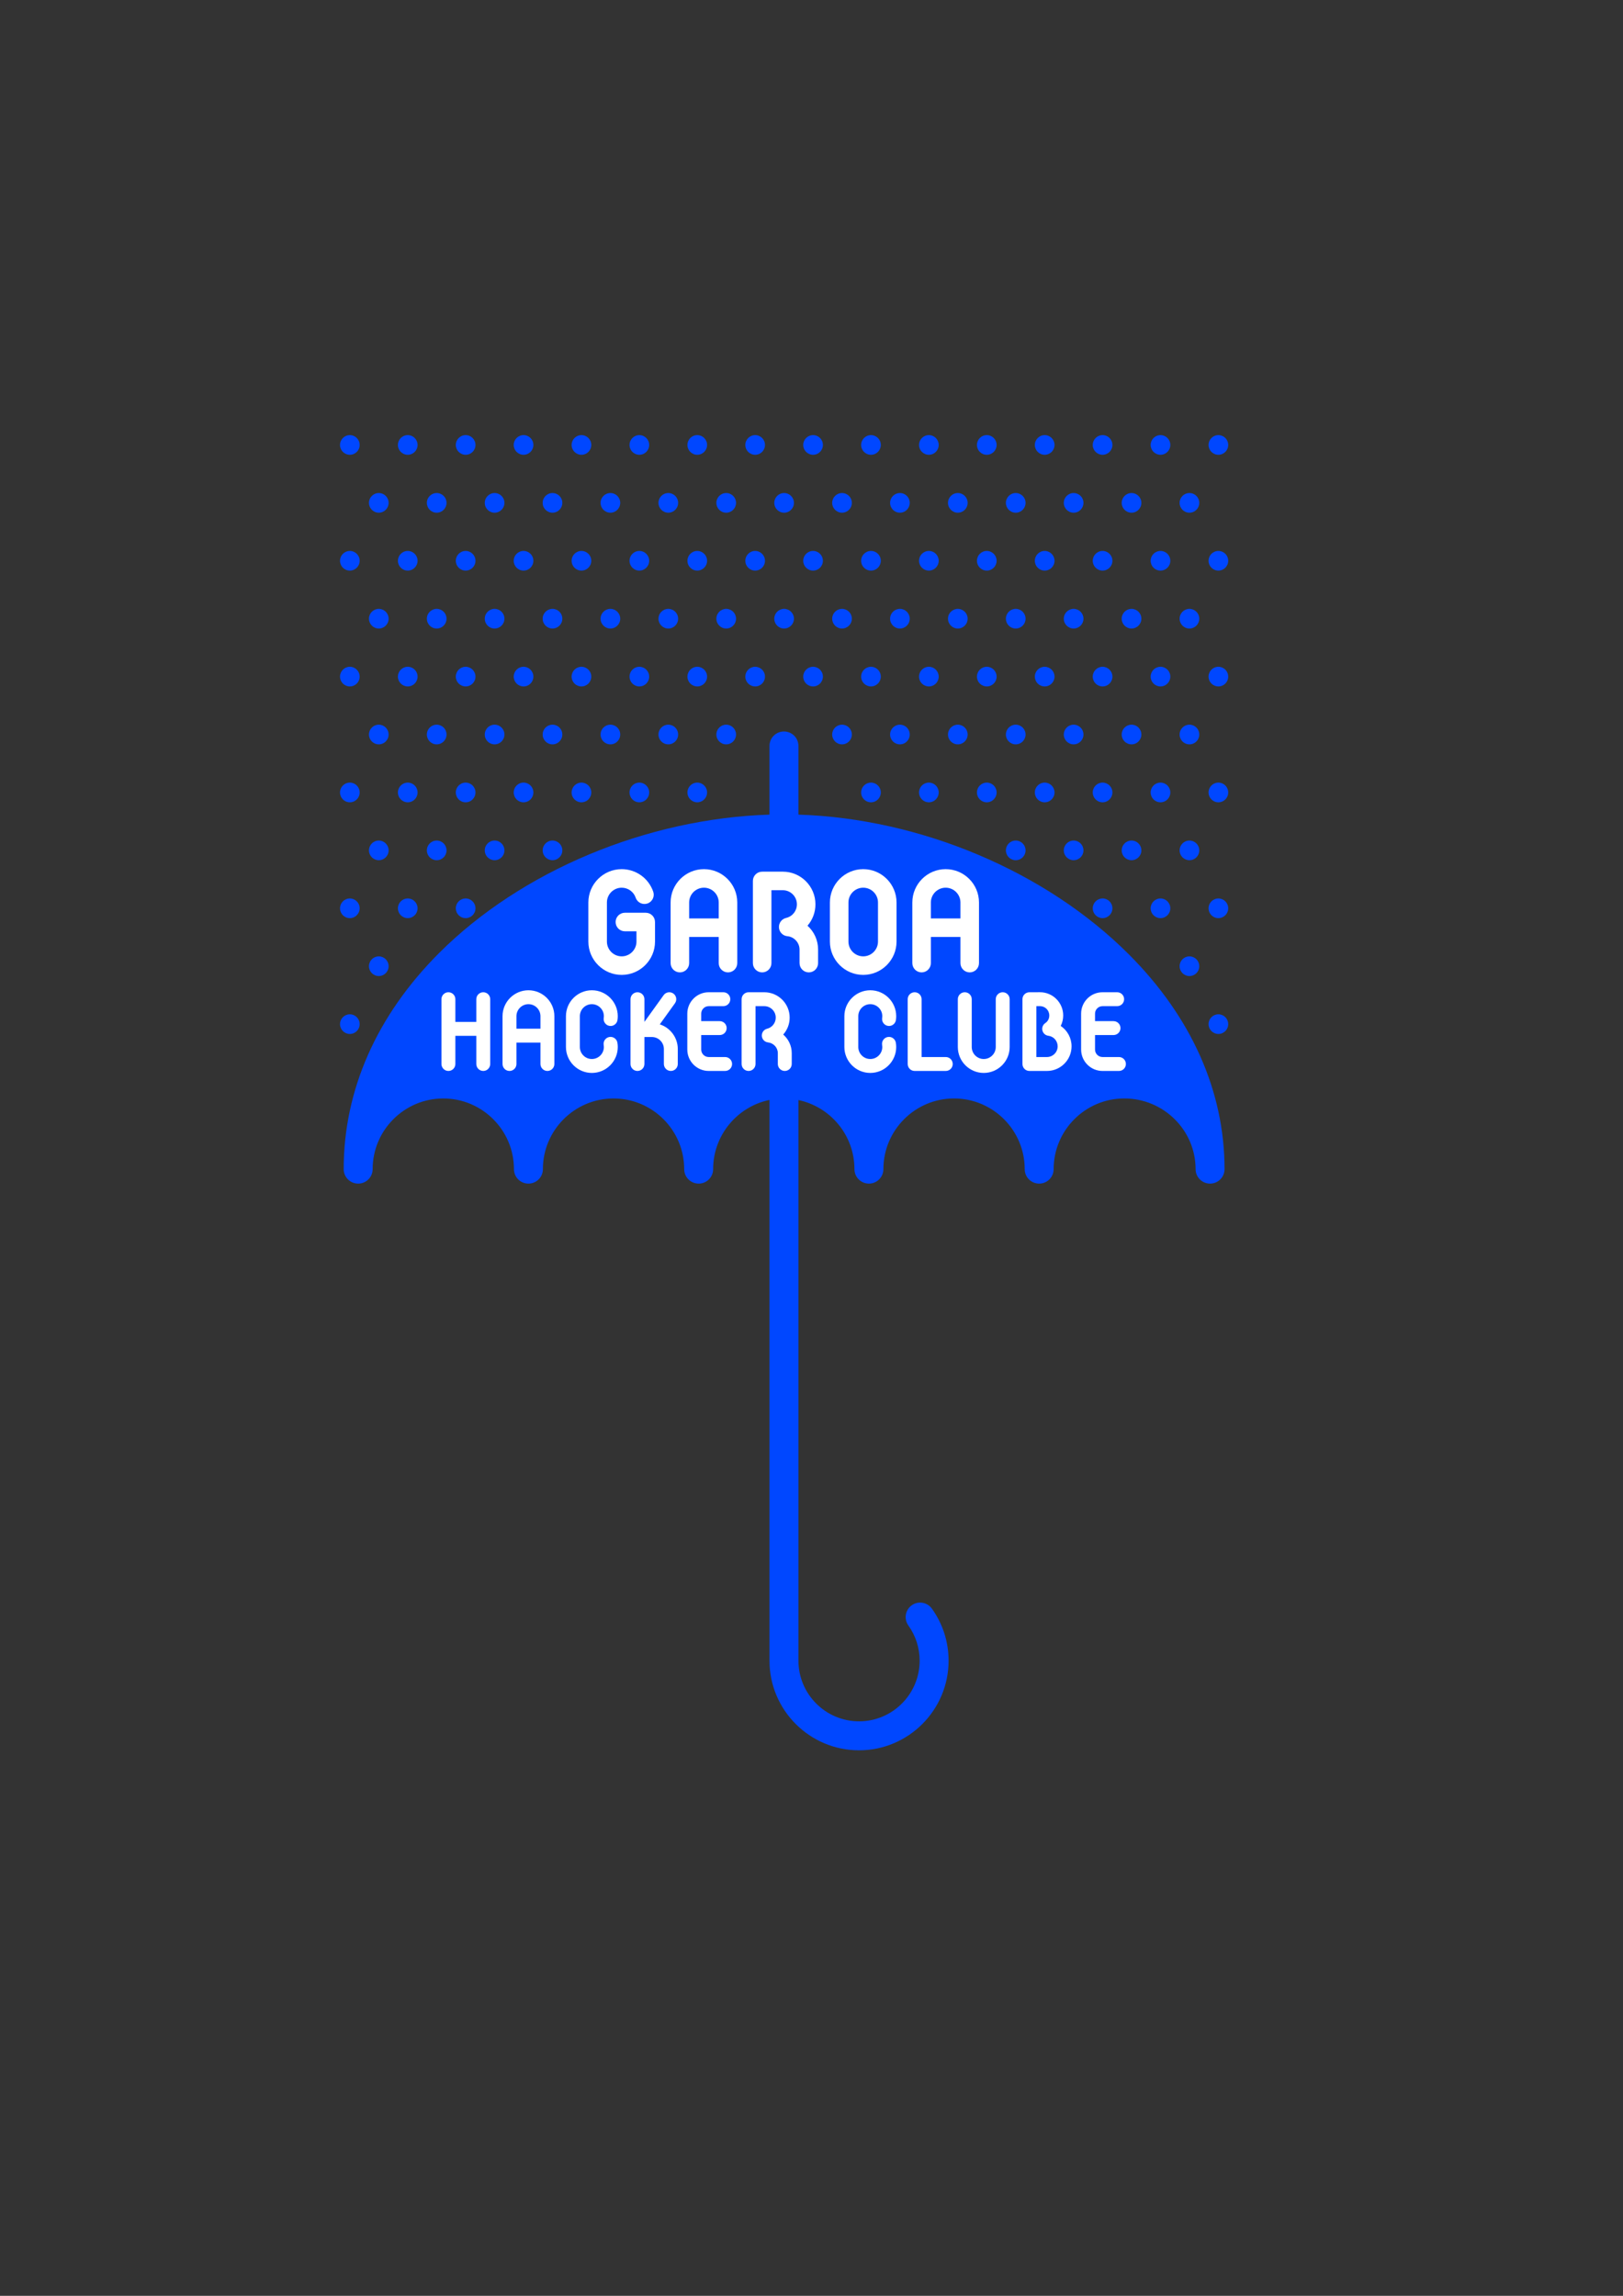 <?xml version="1.0" encoding="UTF-8"?>
<!-- Generator: Adobe Illustrator 15.0.0, SVG Export Plug-In . SVG Version: 6.00 Build 0)  -->
<!DOCTYPE svg PUBLIC "-//W3C//DTD SVG 1.1//EN" "http://www.w3.org/Graphics/SVG/1.1/DTD/svg11.dtd">
<svg version="1.1" xmlns="http://www.w3.org/2000/svg" xmlns:xlink="http://www.w3.org/1999/xlink" x="0px" y="0px" width="595.275px" height="841.89px" viewBox="0 0 595.275 841.89" enable-background="new 0 0 595.275 841.89" xml:space="preserve">
<rect x="0" y="0" width="595.275" height="841.89" fill="#333333" stroke="none"/>
<g id="Vetores" display="none">
	<path display="inline" fill="none" stroke="#0047ff" stroke-width="6.803" stroke-linecap="round" stroke-linejoin="round" d="   M236.374,328.093c-1.185-3.471-4.477-5.97-8.35-5.97c-4.873,0-8.823,3.949-8.823,8.82v14.332c0,4.873,3.951,8.823,8.823,8.823   c4.871,0,8.82-3.95,8.82-8.823l-0.003-7.166h-7.649"/>
	
		<line display="inline" fill="none" stroke="#0047ff" stroke-width="6.803" stroke-linecap="round" stroke-linejoin="round" x1="251.081" y1="340.195" x2="264.364" y2="340.195"/>
	<path display="inline" fill="none" stroke="#0047ff" stroke-width="6.803" stroke-linecap="round" stroke-linejoin="round" d="   M249.366,353.177v-22.233c0-4.87,3.95-8.82,8.822-8.82c4.873,0,8.822,3.95,8.822,8.82v22.233"/>
	
		<line display="inline" fill="none" stroke="#0047ff" stroke-width="6.803" stroke-linecap="round" stroke-linejoin="round" x1="339.736" y1="340.195" x2="353.018" y2="340.195"/>
	<path display="inline" fill="none" stroke="#0047ff" stroke-width="6.803" stroke-linecap="round" stroke-linejoin="round" d="   M338.021,353.177v-22.233c0-4.87,3.951-8.82,8.822-8.82s8.822,3.95,8.822,8.82v22.233"/>
	<path display="inline" fill="none" stroke="#0047ff" stroke-width="6.803" stroke-linecap="round" stroke-linejoin="round" d="   M325.428,345.276c0,4.873-3.948,8.823-8.817,8.823c-4.874,0-8.821-3.95-8.821-8.823v-14.332c0-4.871,3.947-8.82,8.821-8.82   c4.87,0,8.817,3.949,8.817,8.82V345.276z"/>
	<g display="inline">
		
			<path fill="none" stroke="#0047ff" stroke-width="6.803" stroke-linecap="round" stroke-linejoin="round" stroke-miterlimit="10" d="    M296.654,353.177v-4.963c0-4.339-3.321-7.903-7.56-8.289c3.801-0.874,6.589-4.246,6.589-8.313c0-4.73-3.833-8.566-8.566-8.566    l-7.574,0.003v30.129"/>
	</g>
	<g display="inline">
		
			<line fill="none" stroke="#0047ff" stroke-width="5.102" stroke-linecap="round" stroke-linejoin="round" x1="164.936" y1="377.294" x2="176.734" y2="377.294"/>
		
			<line fill="none" stroke="#0047ff" stroke-width="5.102" stroke-linecap="round" stroke-linejoin="round" x1="164.467" y1="366.414" x2="164.467" y2="390.173"/>
		
			<line fill="none" stroke="#0047ff" stroke-width="5.102" stroke-linecap="round" stroke-linejoin="round" x1="177.251" y1="366.414" x2="177.251" y2="390.173"/>
	</g>
	
		<polyline display="inline" fill="none" stroke="#0047ff" stroke-width="5.102" stroke-linecap="round" stroke-linejoin="round" points="   335.473,366.414 335.473,390.173 346.887,390.173  "/>
	<path display="inline" fill="none" stroke="#0047ff" stroke-width="5.102" stroke-linecap="round" stroke-linejoin="round" d="   M223.956,373.683c0.051-0.339,0.08-0.687,0.08-1.041c0-3.841-3.113-6.955-6.954-6.955s-6.954,3.114-6.954,6.955v11.302   c0,3.842,3.113,6.957,6.954,6.957s6.954-3.115,6.954-6.957c0-0.395-0.036-0.78-0.1-1.158"/>
	<path display="inline" fill="none" stroke="#0047ff" stroke-width="5.102" stroke-linecap="round" stroke-linejoin="round" d="   M223.956,373.683c0.051-0.339,0.08-0.687,0.08-1.041c0-3.841-3.113-6.955-6.954-6.955s-6.954,3.114-6.954,6.955v11.302   c0,3.842,3.113,6.957,6.954,6.957s6.954-3.115,6.954-6.957c0-0.395-0.036-0.78-0.1-1.158"/>
	<path display="inline" fill="none" stroke="#0047ff" stroke-width="5.102" stroke-linecap="round" stroke-linejoin="round" d="   M326.076,373.683c0.05-0.339,0.079-0.687,0.079-1.041c0-3.841-3.11-6.955-6.952-6.955s-6.955,3.114-6.955,6.955v11.302   c0,3.842,3.113,6.957,6.955,6.957s6.952-3.115,6.952-6.957c0-0.395-0.037-0.78-0.099-1.158"/>
	<path display="inline" fill="none" stroke="#0047ff" stroke-width="5.102" stroke-linecap="round" stroke-linejoin="round" d="   M326.076,373.683c0.05-0.339,0.079-0.687,0.079-1.041c0-3.841-3.11-6.955-6.952-6.955s-6.955,3.114-6.955,6.955v11.302   c0,3.842,3.113,6.957,6.955,6.957s6.952-3.115,6.952-6.957c0-0.395-0.037-0.78-0.099-1.158"/>
	<path display="inline" fill="none" stroke="#0047ff" stroke-width="5.102" stroke-linecap="round" stroke-linejoin="round" d="   M353.859,366.414v17.53c0,3.842,3.113,6.957,6.955,6.957c3.84,0,6.956-3.115,6.956-6.957v-17.53"/>
	
		<line display="inline" fill="none" stroke="#0047ff" stroke-width="5.102" stroke-linecap="round" stroke-linejoin="round" x1="188.223" y1="379.773" x2="198.694" y2="379.773"/>
	<path display="inline" fill="none" stroke="#0047ff" stroke-width="5.102" stroke-linecap="round" stroke-linejoin="round" d="   M186.87,390.173v-17.531c0-3.841,3.113-6.956,6.954-6.956s6.955,3.115,6.955,6.956v17.531"/>
	<g display="inline">
		
			<line fill="none" stroke="#0047ff" stroke-width="5.102" stroke-linecap="round" stroke-linejoin="round" x1="255.084" y1="377.011" x2="263.972" y2="377.011"/>
		<path fill="none" stroke="#0047ff" stroke-width="5.102" stroke-linecap="round" stroke-linejoin="round" d="M265.958,390.173    h-6.023c-2.924,0-5.296-2.373-5.296-5.299v-13.162c0-2.926,2.372-5.299,5.296-5.299h5.371"/>
	</g>
	<g display="inline">
		
			<line fill="none" stroke="#0047ff" stroke-width="5.102" stroke-linecap="round" stroke-linejoin="round" x1="399.524" y1="377.011" x2="408.414" y2="377.011"/>
		<path fill="none" stroke="#0047ff" stroke-width="5.102" stroke-linecap="round" stroke-linejoin="round" d="M410.4,390.173    h-6.023c-2.924,0-5.298-2.373-5.298-5.299v-13.162c0-2.926,2.374-5.299,5.298-5.299h5.371"/>
	</g>
	<g display="inline">
		
			<line fill="none" stroke="#0047ff" stroke-width="5.102" stroke-linecap="round" stroke-linejoin="round" x1="233.809" y1="390.173" x2="233.809" y2="366.416"/>
		<path fill="none" stroke="#0047ff" stroke-width="5.102" stroke-linecap="round" stroke-linejoin="round" d="M246.046,390.173    v-5.489c0-3.841-3.113-6.956-6.953-6.956h-3.799"/>
		
			<line fill="none" stroke="#0047ff" stroke-width="5.102" stroke-linecap="round" stroke-linejoin="round" x1="245.485" y1="366.414" x2="238.053" y2="376.749"/>
	</g>
	<g display="inline">
		<path fill="none" stroke="#0047ff" stroke-width="5.102" stroke-linecap="round" stroke-linejoin="round" d="M384.812,377.29    c3.21,0.385,5.662,3.091,5.662,6.406c0,3.578-2.9,6.478-6.478,6.478h-6.434v-23.757l3.877-0.012c3.295,0,5.968,2.675,5.968,5.972    C387.407,374.44,386.397,376.223,384.812,377.29"/>
	</g>
	<g display="inline">
		
			<path fill="none" stroke="#0047ff" stroke-width="5.102" stroke-linecap="round" stroke-linejoin="round" stroke-miterlimit="10" d="    M287.838,390.173V386.2c0-3.373-2.602-6.108-5.875-6.48c2.937-0.733,5.11-3.388,5.11-6.552c0-3.73-3.023-6.754-6.755-6.754    l-5.765,0.003v23.757"/>
	</g>
</g>
<g id="New_lettering_P_x26_B">
	<g>
		<path fill="#0047ff" d="M128.313,166.771c1.988,0,3.602-1.612,3.602-3.602c0-1.997-1.613-3.607-3.602-3.607    c-1.99,0-3.606,1.611-3.606,3.607C124.707,165.159,126.323,166.771,128.313,166.771"/>
		<path fill="#0047ff" d="M298.214,166.771c1.991,0,3.604-1.612,3.604-3.602c0-1.997-1.612-3.607-3.604-3.607    s-3.609,1.611-3.609,3.607C294.604,165.159,296.223,166.771,298.214,166.771"/>
		<path fill="#0047ff" d="M319.453,166.771c1.989,0,3.604-1.612,3.604-3.602c0-1.997-1.614-3.607-3.604-3.607    c-1.998,0-3.608,1.611-3.608,3.607C315.845,165.159,317.455,166.771,319.453,166.771"/>
		<path fill="#0047ff" d="M340.687,166.771c1.99,0,3.606-1.612,3.606-3.602c0-1.997-1.616-3.607-3.606-3.607    s-3.608,1.611-3.608,3.607C337.078,165.159,338.696,166.771,340.687,166.771"/>
		<path fill="#0047ff" d="M361.924,166.771c1.991,0,3.61-1.612,3.61-3.602c0-1.997-1.619-3.607-3.61-3.607    c-1.99,0-3.607,1.611-3.607,3.607C358.316,165.159,359.934,166.771,361.924,166.771"/>
		<path fill="#0047ff" d="M383.161,166.771c1.989,0,3.612-1.612,3.612-3.602c0-1.997-1.623-3.607-3.612-3.607    c-1.991,0-3.605,1.611-3.605,3.607C379.556,165.159,381.17,166.771,383.161,166.771"/>
		<path fill="#0047ff" d="M404.397,166.771c1.991,0,3.605-1.612,3.605-3.602c0-1.997-1.614-3.607-3.605-3.607    c-1.989,0-3.604,1.611-3.604,3.607C400.793,165.159,402.408,166.771,404.397,166.771"/>
		<path fill="#0047ff" d="M425.636,166.771c1.996,0,3.61-1.612,3.61-3.602c0-1.997-1.614-3.607-3.61-3.607    c-1.989,0-3.606,1.611-3.606,3.607C422.029,165.159,423.646,166.771,425.636,166.771"/>
		<path fill="#0047ff" d="M446.872,166.771c1.993,0,3.605-1.612,3.605-3.602c0-1.997-1.612-3.607-3.605-3.607    c-1.988,0-3.604,1.611-3.604,3.607C443.268,165.159,444.884,166.771,446.872,166.771"/>
		<path fill="#0047ff" d="M149.553,166.771c1.988,0,3.604-1.612,3.604-3.602c0-1.997-1.616-3.607-3.604-3.607    c-1.991,0-3.607,1.611-3.607,3.607C145.945,165.159,147.562,166.771,149.553,166.771"/>
		<path fill="#0047ff" d="M170.786,166.771c1.992,0,3.603-1.612,3.603-3.602c0-1.997-1.61-3.607-3.603-3.607    c-1.99,0-3.605,1.611-3.605,3.607C167.181,165.159,168.796,166.771,170.786,166.771"/>
		<path fill="#0047ff" d="M192.024,166.771c1.993,0,3.604-1.612,3.604-3.602c0-1.997-1.611-3.607-3.604-3.607    c-1.991,0-3.606,1.611-3.606,3.607C188.418,165.159,190.033,166.771,192.024,166.771"/>
		<path fill="#0047ff" d="M213.259,166.771c1.995,0,3.609-1.612,3.609-3.602c0-1.997-1.614-3.607-3.609-3.607    c-1.989,0-3.603,1.611-3.603,3.607C209.656,165.159,211.27,166.771,213.259,166.771"/>
		<path fill="#0047ff" d="M234.498,166.771c1.99,0,3.604-1.612,3.604-3.602c0-1.997-1.614-3.607-3.604-3.607    s-3.605,1.611-3.605,3.607C230.893,165.159,232.508,166.771,234.498,166.771"/>
		<path fill="#0047ff" d="M255.735,166.771c1.99,0,3.604-1.612,3.604-3.602c0-1.997-1.614-3.607-3.604-3.607    c-1.989,0-3.603,1.611-3.603,3.607C252.133,165.159,253.746,166.771,255.735,166.771"/>
		<path fill="#0047ff" d="M276.972,166.771c1.989,0,3.603-1.612,3.603-3.602c0-1.997-1.613-3.607-3.603-3.607    c-1.99,0-3.603,1.611-3.603,3.607C273.369,165.159,274.981,166.771,276.972,166.771"/>
		<path fill="#0047ff" d="M138.934,188.01c1.987,0,3.601-1.614,3.601-3.604c0-1.993-1.613-3.604-3.601-3.604    c-1.991,0-3.607,1.612-3.607,3.604C135.326,186.396,136.942,188.01,138.934,188.01"/>
		<path fill="#0047ff" d="M308.833,188.01c1.99,0,3.606-1.614,3.606-3.604c0-1.993-1.616-3.604-3.606-3.604    c-1.991,0-3.61,1.612-3.61,3.604C305.223,186.396,306.842,188.01,308.833,188.01"/>
		<path fill="#0047ff" d="M330.068,188.01c1.99,0,3.606-1.614,3.606-3.604c0-1.993-1.616-3.604-3.606-3.604    c-1.994,0-3.604,1.612-3.604,3.604C326.465,186.396,328.074,188.01,330.068,188.01"/>
		<path fill="#0047ff" d="M351.305,188.01c1.99,0,3.606-1.614,3.606-3.604c0-1.993-1.616-3.604-3.606-3.604    s-3.603,1.612-3.603,3.604C347.702,186.396,349.314,188.01,351.305,188.01"/>
		<path fill="#0047ff" d="M372.542,188.01c1.992,0,3.611-1.614,3.611-3.604c0-1.993-1.619-3.604-3.611-3.604    c-1.991,0-3.606,1.612-3.606,3.604C368.936,186.396,370.551,188.01,372.542,188.01"/>
		<path fill="#0047ff" d="M393.777,188.01c1.992,0,3.611-1.614,3.611-3.604c0-1.993-1.619-3.604-3.611-3.604    c-1.99,0-3.603,1.612-3.603,3.604C390.175,186.396,391.787,188.01,393.777,188.01"/>
		<path fill="#0047ff" d="M415.019,188.01c1.99,0,3.603-1.614,3.603-3.604c0-1.993-1.612-3.604-3.603-3.604s-3.61,1.612-3.61,3.604    C411.408,186.396,413.028,188.01,415.019,188.01"/>
		<path fill="#0047ff" d="M436.252,188.01c2,0,3.614-1.614,3.614-3.604c0-1.993-1.614-3.604-3.614-3.604    c-1.986,0-3.604,1.612-3.604,3.604C432.647,186.396,434.266,188.01,436.252,188.01"/>
		<path fill="#0047ff" d="M160.17,188.01c1.991,0,3.608-1.614,3.608-3.604c0-1.993-1.617-3.604-3.608-3.604    c-1.994,0-3.607,1.612-3.607,3.604C156.562,186.396,158.176,188.01,160.17,188.01"/>
		<path fill="#0047ff" d="M181.405,188.01c1.993,0,3.604-1.614,3.604-3.604c0-1.993-1.61-3.604-3.604-3.604    c-1.991,0-3.605,1.612-3.605,3.604C177.8,186.396,179.414,188.01,181.405,188.01"/>
		<path fill="#0047ff" d="M202.642,188.01c1.993,0,3.606-1.614,3.606-3.604c0-1.993-1.613-3.604-3.606-3.604    c-1.992,0-3.604,1.612-3.604,3.604C199.038,186.396,200.649,188.01,202.642,188.01"/>
		<path fill="#0047ff" d="M223.879,188.01c1.993,0,3.605-1.614,3.605-3.604c0-1.993-1.612-3.604-3.605-3.604    c-1.991,0-3.605,1.612-3.605,3.604C220.273,186.396,221.888,188.01,223.879,188.01"/>
		<path fill="#0047ff" d="M245.117,188.01c1.991,0,3.604-1.614,3.604-3.604c0-1.993-1.613-3.604-3.604-3.604    c-1.99,0-3.605,1.612-3.605,3.604C241.512,186.396,243.127,188.01,245.117,188.01"/>
		<path fill="#0047ff" d="M266.353,188.01c1.991,0,3.607-1.614,3.607-3.604c0-1.993-1.616-3.604-3.607-3.604    s-3.603,1.612-3.603,3.604C262.75,186.396,264.361,188.01,266.353,188.01"/>
		<path fill="#0047ff" d="M287.591,188.01c1.991,0,3.604-1.614,3.604-3.604c0-1.993-1.612-3.604-3.604-3.604    c-1.99,0-3.606,1.612-3.606,3.604C283.984,186.396,285.601,188.01,287.591,188.01"/>
		<path fill="#0047ff" d="M128.313,209.245c1.988,0,3.602-1.609,3.602-3.604c0-1.992-1.613-3.606-3.602-3.606    c-1.99,0-3.606,1.614-3.606,3.606C124.707,207.636,126.323,209.245,128.313,209.245"/>
		<path fill="#0047ff" d="M298.214,209.245c1.991,0,3.604-1.609,3.604-3.604c0-1.992-1.612-3.606-3.604-3.606    s-3.609,1.614-3.609,3.606C294.604,207.636,296.223,209.245,298.214,209.245"/>
		<path fill="#0047ff" d="M319.453,209.245c1.989,0,3.604-1.609,3.604-3.604c0-1.992-1.614-3.606-3.604-3.606    c-1.998,0-3.608,1.614-3.608,3.606C315.845,207.636,317.455,209.245,319.453,209.245"/>
		<path fill="#0047ff" d="M340.687,209.245c1.99,0,3.606-1.609,3.606-3.604c0-1.992-1.616-3.606-3.606-3.606    s-3.608,1.614-3.608,3.606C337.078,207.636,338.696,209.245,340.687,209.245"/>
		<path fill="#0047ff" d="M361.924,209.245c1.991,0,3.61-1.609,3.61-3.604c0-1.992-1.619-3.606-3.61-3.606    c-1.99,0-3.607,1.614-3.607,3.606C358.316,207.636,359.934,209.245,361.924,209.245"/>
		<path fill="#0047ff" d="M383.161,209.245c1.989,0,3.612-1.609,3.612-3.604c0-1.992-1.623-3.606-3.612-3.606    c-1.991,0-3.605,1.614-3.605,3.606C379.556,207.636,381.17,209.245,383.161,209.245"/>
		<path fill="#0047ff" d="M404.397,209.245c1.991,0,3.605-1.609,3.605-3.604c0-1.992-1.614-3.606-3.605-3.606    c-1.989,0-3.604,1.614-3.604,3.606C400.793,207.636,402.408,209.245,404.397,209.245"/>
		<path fill="#0047ff" d="M425.636,209.245c1.996,0,3.61-1.609,3.61-3.604c0-1.992-1.614-3.606-3.61-3.606    c-1.989,0-3.606,1.614-3.606,3.606C422.029,207.636,423.646,209.245,425.636,209.245"/>
		<path fill="#0047ff" d="M446.872,209.245c1.993,0,3.605-1.609,3.605-3.604c0-1.992-1.612-3.606-3.605-3.606    c-1.988,0-3.604,1.614-3.604,3.606C443.268,207.636,444.884,209.245,446.872,209.245"/>
		<path fill="#0047ff" d="M149.553,209.245c1.988,0,3.604-1.609,3.604-3.604c0-1.992-1.616-3.606-3.604-3.606    c-1.991,0-3.607,1.614-3.607,3.606C145.945,207.636,147.562,209.245,149.553,209.245"/>
		<path fill="#0047ff" d="M170.786,209.245c1.992,0,3.603-1.609,3.603-3.604c0-1.992-1.61-3.606-3.603-3.606    c-1.99,0-3.605,1.614-3.605,3.606C167.181,207.636,168.796,209.245,170.786,209.245"/>
		<path fill="#0047ff" d="M192.024,209.245c1.993,0,3.604-1.609,3.604-3.604c0-1.992-1.611-3.606-3.604-3.606    c-1.991,0-3.606,1.614-3.606,3.606C188.418,207.636,190.033,209.245,192.024,209.245"/>
		<path fill="#0047ff" d="M213.259,209.245c1.995,0,3.609-1.609,3.609-3.604c0-1.992-1.614-3.606-3.609-3.606    c-1.989,0-3.603,1.614-3.603,3.606C209.656,207.636,211.27,209.245,213.259,209.245"/>
		<path fill="#0047ff" d="M234.498,209.245c1.99,0,3.604-1.609,3.604-3.604c0-1.992-1.614-3.606-3.604-3.606    s-3.605,1.614-3.605,3.606C230.893,207.636,232.508,209.245,234.498,209.245"/>
		<path fill="#0047ff" d="M255.735,209.245c1.99,0,3.604-1.609,3.604-3.604c0-1.992-1.614-3.606-3.604-3.606    c-1.989,0-3.603,1.614-3.603,3.606C252.133,207.636,253.746,209.245,255.735,209.245"/>
		<path fill="#0047ff" d="M276.972,209.245c1.989,0,3.603-1.609,3.603-3.604c0-1.992-1.613-3.606-3.603-3.606    c-1.99,0-3.603,1.614-3.603,3.606C273.369,207.636,274.981,209.245,276.972,209.245"/>
		<path fill="#0047ff" d="M138.934,230.485c1.987,0,3.601-1.613,3.601-3.604s-1.613-3.606-3.601-3.606    c-1.991,0-3.607,1.615-3.607,3.606S136.942,230.485,138.934,230.485"/>
		<path fill="#0047ff" d="M308.833,230.485c1.99,0,3.606-1.613,3.606-3.604s-1.616-3.606-3.606-3.606    c-1.991,0-3.61,1.615-3.61,3.606S306.842,230.485,308.833,230.485"/>
		<path fill="#0047ff" d="M330.068,230.485c1.99,0,3.606-1.613,3.606-3.604s-1.616-3.606-3.606-3.606    c-1.994,0-3.604,1.615-3.604,3.606S328.074,230.485,330.068,230.485"/>
		<path fill="#0047ff" d="M351.305,230.485c1.99,0,3.606-1.613,3.606-3.604s-1.616-3.606-3.606-3.606s-3.603,1.615-3.603,3.606    S349.314,230.485,351.305,230.485"/>
		<path fill="#0047ff" d="M372.542,230.485c1.992,0,3.611-1.613,3.611-3.604s-1.619-3.606-3.611-3.606    c-1.991,0-3.606,1.615-3.606,3.606S370.551,230.485,372.542,230.485"/>
		<path fill="#0047ff" d="M393.777,230.485c1.992,0,3.611-1.613,3.611-3.604s-1.619-3.606-3.611-3.606    c-1.99,0-3.603,1.615-3.603,3.606S391.787,230.485,393.777,230.485"/>
		<path fill="#0047ff" d="M415.019,230.485c1.99,0,3.603-1.613,3.603-3.604s-1.612-3.606-3.603-3.606s-3.61,1.615-3.61,3.606    S413.028,230.485,415.019,230.485"/>
		<path fill="#0047ff" d="M436.252,230.485c2,0,3.614-1.613,3.614-3.604s-1.614-3.606-3.614-3.606c-1.986,0-3.604,1.615-3.604,3.606    S434.266,230.485,436.252,230.485"/>
		<path fill="#0047ff" d="M160.17,230.485c1.991,0,3.608-1.613,3.608-3.604s-1.617-3.606-3.608-3.606    c-1.994,0-3.607,1.615-3.607,3.606S158.176,230.485,160.17,230.485"/>
		<path fill="#0047ff" d="M181.405,230.485c1.993,0,3.604-1.613,3.604-3.604s-1.61-3.606-3.604-3.606    c-1.991,0-3.605,1.615-3.605,3.606S179.414,230.485,181.405,230.485"/>
		<path fill="#0047ff" d="M202.642,230.485c1.993,0,3.606-1.613,3.606-3.604s-1.613-3.606-3.606-3.606    c-1.992,0-3.604,1.615-3.604,3.606S200.649,230.485,202.642,230.485"/>
		<path fill="#0047ff" d="M223.879,230.485c1.993,0,3.605-1.613,3.605-3.604s-1.612-3.606-3.605-3.606    c-1.991,0-3.605,1.615-3.605,3.606S221.888,230.485,223.879,230.485"/>
		<path fill="#0047ff" d="M245.117,230.485c1.991,0,3.604-1.613,3.604-3.604s-1.613-3.606-3.604-3.606    c-1.99,0-3.605,1.615-3.605,3.606S243.127,230.485,245.117,230.485"/>
		<path fill="#0047ff" d="M266.353,230.485c1.991,0,3.607-1.613,3.607-3.604s-1.616-3.606-3.607-3.606s-3.603,1.615-3.603,3.606    S264.361,230.485,266.353,230.485"/>
		<path fill="#0047ff" d="M287.591,230.485c1.991,0,3.604-1.613,3.604-3.604s-1.612-3.606-3.604-3.606    c-1.99,0-3.606,1.615-3.606,3.606S285.601,230.485,287.591,230.485"/>
		<path fill="#0047ff" d="M128.313,251.724c1.988,0,3.602-1.615,3.602-3.603c0-1.992-1.613-3.608-3.602-3.608    c-1.99,0-3.606,1.617-3.606,3.608C124.707,250.108,126.323,251.724,128.313,251.724"/>
		<path fill="#0047ff" d="M298.214,251.724c1.991,0,3.604-1.615,3.604-3.603c0-1.992-1.612-3.608-3.604-3.608    s-3.609,1.617-3.609,3.608C294.604,250.108,296.223,251.724,298.214,251.724"/>
		<path fill="#0047ff" d="M319.453,251.724c1.989,0,3.604-1.615,3.604-3.603c0-1.992-1.614-3.608-3.604-3.608    c-1.998,0-3.608,1.617-3.608,3.608C315.845,250.108,317.455,251.724,319.453,251.724"/>
		<path fill="#0047ff" d="M340.687,251.724c1.99,0,3.606-1.615,3.606-3.603c0-1.992-1.616-3.608-3.606-3.608    s-3.608,1.617-3.608,3.608C337.078,250.108,338.696,251.724,340.687,251.724"/>
		<path fill="#0047ff" d="M361.924,251.724c1.991,0,3.61-1.615,3.61-3.603c0-1.992-1.619-3.608-3.61-3.608    c-1.99,0-3.607,1.617-3.607,3.608C358.316,250.108,359.934,251.724,361.924,251.724"/>
		<path fill="#0047ff" d="M383.161,251.724c1.989,0,3.612-1.615,3.612-3.603c0-1.992-1.623-3.608-3.612-3.608    c-1.991,0-3.605,1.617-3.605,3.608C379.556,250.108,381.17,251.724,383.161,251.724"/>
		<path fill="#0047ff" d="M404.397,251.724c1.991,0,3.605-1.615,3.605-3.603c0-1.992-1.614-3.608-3.605-3.608    c-1.989,0-3.604,1.617-3.604,3.608C400.793,250.108,402.408,251.724,404.397,251.724"/>
		<path fill="#0047ff" d="M425.636,251.724c1.996,0,3.61-1.615,3.61-3.603c0-1.992-1.614-3.608-3.61-3.608    c-1.989,0-3.606,1.617-3.606,3.608C422.029,250.108,423.646,251.724,425.636,251.724"/>
		<path fill="#0047ff" d="M446.872,251.724c1.993,0,3.605-1.615,3.605-3.603c0-1.992-1.612-3.608-3.605-3.608    c-1.988,0-3.604,1.617-3.604,3.608C443.268,250.108,444.884,251.724,446.872,251.724"/>
		<path fill="#0047ff" d="M149.553,251.724c1.988,0,3.604-1.615,3.604-3.603c0-1.992-1.616-3.608-3.604-3.608    c-1.991,0-3.607,1.617-3.607,3.608C145.945,250.108,147.562,251.724,149.553,251.724"/>
		<path fill="#0047ff" d="M170.786,251.724c1.992,0,3.603-1.615,3.603-3.603c0-1.992-1.61-3.608-3.603-3.608    c-1.99,0-3.605,1.617-3.605,3.608C167.181,250.108,168.796,251.724,170.786,251.724"/>
		<path fill="#0047ff" d="M192.024,251.724c1.993,0,3.604-1.615,3.604-3.603c0-1.992-1.611-3.608-3.604-3.608    c-1.991,0-3.606,1.617-3.606,3.608C188.418,250.108,190.033,251.724,192.024,251.724"/>
		<path fill="#0047ff" d="M213.259,251.724c1.995,0,3.609-1.615,3.609-3.603c0-1.992-1.614-3.608-3.609-3.608    c-1.989,0-3.603,1.617-3.603,3.608C209.656,250.108,211.27,251.724,213.259,251.724"/>
		<path fill="#0047ff" d="M234.498,251.724c1.99,0,3.604-1.615,3.604-3.603c0-1.992-1.614-3.608-3.604-3.608    s-3.605,1.617-3.605,3.608C230.893,250.108,232.508,251.724,234.498,251.724"/>
		<path fill="#0047ff" d="M255.735,251.724c1.99,0,3.604-1.615,3.604-3.603c0-1.992-1.614-3.608-3.604-3.608    c-1.989,0-3.603,1.617-3.603,3.608C252.133,250.108,253.746,251.724,255.735,251.724"/>
		<path fill="#0047ff" d="M276.972,251.724c1.989,0,3.603-1.615,3.603-3.603c0-1.992-1.613-3.608-3.603-3.608    c-1.99,0-3.603,1.617-3.603,3.608C273.369,250.108,274.981,251.724,276.972,251.724"/>
		<path fill="#0047ff" d="M138.934,272.96c1.987,0,3.601-1.615,3.601-3.605c0-1.992-1.613-3.607-3.601-3.607    c-1.991,0-3.607,1.615-3.607,3.607C135.326,271.346,136.942,272.96,138.934,272.96"/>
		<path fill="#0047ff" d="M308.833,272.96c1.99,0,3.606-1.615,3.606-3.605c0-1.992-1.616-3.607-3.606-3.607    c-1.991,0-3.61,1.615-3.61,3.607C305.223,271.346,306.842,272.96,308.833,272.96"/>
		<path fill="#0047ff" d="M330.068,272.96c1.99,0,3.606-1.615,3.606-3.605c0-1.992-1.616-3.607-3.606-3.607    c-1.994,0-3.604,1.615-3.604,3.607C326.465,271.346,328.074,272.96,330.068,272.96"/>
		<path fill="#0047ff" d="M351.305,272.96c1.99,0,3.606-1.615,3.606-3.605c0-1.992-1.616-3.607-3.606-3.607    s-3.603,1.615-3.603,3.607C347.702,271.346,349.314,272.96,351.305,272.96"/>
		<path fill="#0047ff" d="M372.542,272.96c1.992,0,3.611-1.615,3.611-3.605c0-1.992-1.619-3.607-3.611-3.607    c-1.991,0-3.606,1.615-3.606,3.607C368.936,271.346,370.551,272.96,372.542,272.96"/>
		<path fill="#0047ff" d="M393.777,272.96c1.992,0,3.611-1.615,3.611-3.605c0-1.992-1.619-3.607-3.611-3.607    c-1.99,0-3.603,1.615-3.603,3.607C390.175,271.346,391.787,272.96,393.777,272.96"/>
		<path fill="#0047ff" d="M415.019,272.96c1.99,0,3.603-1.615,3.603-3.605c0-1.992-1.612-3.607-3.603-3.607s-3.61,1.615-3.61,3.607    C411.408,271.346,413.028,272.96,415.019,272.96"/>
		<path fill="#0047ff" d="M436.252,272.96c2,0,3.614-1.615,3.614-3.605c0-1.992-1.614-3.607-3.614-3.607    c-1.986,0-3.604,1.615-3.604,3.607C432.647,271.346,434.266,272.96,436.252,272.96"/>
		<path fill="#0047ff" d="M160.17,272.96c1.991,0,3.608-1.615,3.608-3.605c0-1.992-1.617-3.607-3.608-3.607    c-1.994,0-3.607,1.615-3.607,3.607C156.562,271.346,158.176,272.96,160.17,272.96"/>
		<path fill="#0047ff" d="M181.405,272.96c1.993,0,3.604-1.615,3.604-3.605c0-1.992-1.61-3.607-3.604-3.607    c-1.991,0-3.605,1.615-3.605,3.607C177.8,271.346,179.414,272.96,181.405,272.96"/>
		<path fill="#0047ff" d="M202.642,272.96c1.993,0,3.606-1.615,3.606-3.605c0-1.992-1.613-3.607-3.606-3.607    c-1.992,0-3.604,1.615-3.604,3.607C199.038,271.346,200.649,272.96,202.642,272.96"/>
		<path fill="#0047ff" d="M223.879,272.96c1.993,0,3.605-1.615,3.605-3.605c0-1.992-1.612-3.607-3.605-3.607    c-1.991,0-3.605,1.615-3.605,3.607C220.273,271.346,221.888,272.96,223.879,272.96"/>
		<path fill="#0047ff" d="M245.117,272.96c1.991,0,3.604-1.615,3.604-3.605c0-1.992-1.613-3.607-3.604-3.607    c-1.99,0-3.605,1.615-3.605,3.607C241.512,271.346,243.127,272.96,245.117,272.96"/>
		<path fill="#0047ff" d="M266.353,272.96c1.991,0,3.607-1.615,3.607-3.605c0-1.992-1.616-3.607-3.607-3.607    s-3.603,1.615-3.603,3.607C262.75,271.346,264.361,272.96,266.353,272.96"/>
		<path fill="#0047ff" d="M128.313,294.209c1.988,0,3.602-1.613,3.602-3.605c0-1.998-1.613-3.615-3.602-3.615    c-1.99,0-3.606,1.617-3.606,3.615C124.707,292.596,126.323,294.209,128.313,294.209"/>
		<path fill="#0047ff" d="M319.453,294.209c1.989,0,3.604-1.613,3.604-3.605c0-1.998-1.614-3.615-3.604-3.615    c-1.998,0-3.608,1.617-3.608,3.615C315.845,292.596,317.455,294.209,319.453,294.209"/>
		<path fill="#0047ff" d="M340.687,294.209c1.99,0,3.606-1.613,3.606-3.605c0-1.998-1.616-3.615-3.606-3.615    s-3.608,1.617-3.608,3.615C337.078,292.596,338.696,294.209,340.687,294.209"/>
		<path fill="#0047ff" d="M361.924,294.209c1.991,0,3.61-1.613,3.61-3.605c0-1.998-1.619-3.615-3.61-3.615    c-1.99,0-3.607,1.617-3.607,3.615C358.316,292.596,359.934,294.209,361.924,294.209"/>
		<path fill="#0047ff" d="M383.161,294.209c1.989,0,3.612-1.613,3.612-3.605c0-1.998-1.623-3.615-3.612-3.615    c-1.991,0-3.605,1.617-3.605,3.615C379.556,292.596,381.17,294.209,383.161,294.209"/>
		<path fill="#0047ff" d="M404.397,294.209c1.991,0,3.605-1.613,3.605-3.605c0-1.998-1.614-3.615-3.605-3.615    c-1.989,0-3.604,1.617-3.604,3.615C400.793,292.596,402.408,294.209,404.397,294.209"/>
		<path fill="#0047ff" d="M425.636,294.209c1.996,0,3.61-1.613,3.61-3.605c0-1.998-1.614-3.615-3.61-3.615    c-1.989,0-3.606,1.617-3.606,3.615C422.029,292.596,423.646,294.209,425.636,294.209"/>
		<path fill="#0047ff" d="M446.872,294.209c1.993,0,3.605-1.613,3.605-3.605c0-1.998-1.612-3.615-3.605-3.615    c-1.988,0-3.604,1.617-3.604,3.615C443.268,292.596,444.884,294.209,446.872,294.209"/>
		<path fill="#0047ff" d="M149.553,294.209c1.988,0,3.604-1.613,3.604-3.605c0-1.998-1.616-3.615-3.604-3.615    c-1.991,0-3.607,1.617-3.607,3.615C145.945,292.596,147.562,294.209,149.553,294.209"/>
		<path fill="#0047ff" d="M170.786,294.209c1.992,0,3.603-1.613,3.603-3.605c0-1.998-1.61-3.615-3.603-3.615    c-1.99,0-3.605,1.617-3.605,3.615C167.181,292.596,168.796,294.209,170.786,294.209"/>
		<path fill="#0047ff" d="M192.024,294.209c1.993,0,3.604-1.613,3.604-3.605c0-1.998-1.611-3.615-3.604-3.615    c-1.991,0-3.606,1.617-3.606,3.615C188.418,292.596,190.033,294.209,192.024,294.209"/>
		<path fill="#0047ff" d="M213.259,294.209c1.995,0,3.609-1.613,3.609-3.605c0-1.998-1.614-3.615-3.609-3.615    c-1.989,0-3.603,1.617-3.603,3.615C209.656,292.596,211.27,294.209,213.259,294.209"/>
		<path fill="#0047ff" d="M234.498,294.209c1.99,0,3.604-1.613,3.604-3.605c0-1.998-1.614-3.615-3.604-3.615    s-3.605,1.617-3.605,3.615C230.893,292.596,232.508,294.209,234.498,294.209"/>
		<path fill="#0047ff" d="M255.735,294.209c1.99,0,3.604-1.613,3.604-3.605c0-1.998-1.614-3.615-3.604-3.615    c-1.989,0-3.603,1.617-3.603,3.615C252.133,292.596,253.746,294.209,255.735,294.209"/>
		<path fill="#0047ff" d="M138.934,315.446c1.987,0,3.601-1.615,3.601-3.605c0-1.992-1.613-3.606-3.601-3.606    c-1.991,0-3.607,1.614-3.607,3.606C135.326,313.831,136.942,315.446,138.934,315.446"/>
		<path fill="#0047ff" d="M372.542,315.446c1.992,0,3.611-1.615,3.611-3.605c0-1.992-1.619-3.606-3.611-3.606    c-1.991,0-3.606,1.614-3.606,3.606C368.936,313.831,370.551,315.446,372.542,315.446"/>
		<path fill="#0047ff" d="M393.777,315.446c1.992,0,3.611-1.615,3.611-3.605c0-1.992-1.619-3.606-3.611-3.606    c-1.99,0-3.603,1.614-3.603,3.606C390.175,313.831,391.787,315.446,393.777,315.446"/>
		<path fill="#0047ff" d="M415.019,315.446c1.99,0,3.603-1.615,3.603-3.605c0-1.992-1.612-3.606-3.603-3.606s-3.61,1.614-3.61,3.606    C411.408,313.831,413.028,315.446,415.019,315.446"/>
		<path fill="#0047ff" d="M436.252,315.446c2,0,3.614-1.615,3.614-3.605c0-1.992-1.614-3.606-3.614-3.606    c-1.986,0-3.604,1.614-3.604,3.606C432.647,313.831,434.266,315.446,436.252,315.446"/>
		<path fill="#0047ff" d="M160.17,315.446c1.991,0,3.608-1.615,3.608-3.605c0-1.992-1.617-3.606-3.608-3.606    c-1.994,0-3.607,1.614-3.607,3.606C156.562,313.831,158.176,315.446,160.17,315.446"/>
		<path fill="#0047ff" d="M181.405,315.446c1.993,0,3.604-1.615,3.604-3.605c0-1.992-1.61-3.606-3.604-3.606    c-1.991,0-3.605,1.614-3.605,3.606C177.8,313.831,179.414,315.446,181.405,315.446"/>
		<path fill="#0047ff" d="M202.642,315.446c1.993,0,3.606-1.615,3.606-3.605c0-1.992-1.613-3.606-3.606-3.606    c-1.992,0-3.604,1.614-3.604,3.606C199.038,313.831,200.649,315.446,202.642,315.446"/>
		<path fill="#0047ff" d="M128.313,336.686c1.988,0,3.602-1.613,3.602-3.604c0-1.995-1.613-3.611-3.602-3.611    c-1.99,0-3.606,1.617-3.606,3.611C124.707,335.073,126.323,336.686,128.313,336.686"/>
		<path fill="#0047ff" d="M404.397,336.686c1.991,0,3.605-1.613,3.605-3.604c0-1.995-1.614-3.611-3.605-3.611    c-1.989,0-3.604,1.617-3.604,3.611C400.793,335.073,402.408,336.686,404.397,336.686"/>
		<path fill="#0047ff" d="M425.636,336.686c1.996,0,3.61-1.613,3.61-3.604c0-1.995-1.614-3.611-3.61-3.611    c-1.989,0-3.606,1.617-3.606,3.611C422.029,335.073,423.646,336.686,425.636,336.686"/>
		<path fill="#0047ff" d="M446.872,336.686c1.993,0,3.605-1.613,3.605-3.604c0-1.995-1.612-3.611-3.605-3.611    c-1.988,0-3.604,1.617-3.604,3.611C443.268,335.073,444.884,336.686,446.872,336.686"/>
		<path fill="#0047ff" d="M149.553,336.686c1.988,0,3.604-1.613,3.604-3.604c0-1.995-1.616-3.611-3.604-3.611    c-1.991,0-3.607,1.617-3.607,3.611C145.945,335.073,147.562,336.686,149.553,336.686"/>
		<path fill="#0047ff" d="M170.786,336.686c1.992,0,3.603-1.613,3.603-3.604c0-1.995-1.61-3.611-3.603-3.611    c-1.99,0-3.605,1.617-3.605,3.611C167.181,335.073,168.796,336.686,170.786,336.686"/>
		<path fill="#0047ff" d="M138.934,357.921c1.987,0,3.601-1.609,3.601-3.603c0-1.994-1.613-3.609-3.601-3.609    c-1.991,0-3.607,1.615-3.607,3.609C135.326,356.312,136.942,357.921,138.934,357.921"/>
		<path fill="#0047ff" d="M436.252,357.921c2,0,3.614-1.609,3.614-3.603c0-1.994-1.614-3.609-3.614-3.609    c-1.986,0-3.604,1.615-3.604,3.609C432.647,356.312,434.266,357.921,436.252,357.921"/>
		<path fill="#0047ff" d="M128.313,379.16c1.988,0,3.602-1.615,3.602-3.601c0-1.995-1.613-3.609-3.602-3.609    c-1.99,0-3.606,1.614-3.606,3.609C124.707,377.544,126.323,379.16,128.313,379.16"/>
		<path fill="#0047ff" d="M446.872,379.16c1.993,0,3.605-1.615,3.605-3.601c0-1.995-1.612-3.609-3.605-3.609    c-1.988,0-3.604,1.614-3.604,3.609C443.268,377.544,444.884,379.16,446.872,379.16"/>
	</g>
	<path fill="#0047ff" d="M413.991,349.93c-30.466-30.465-76.459-49.781-121.145-51.199v-25.185c0-2.938-2.377-5.307-5.31-5.307   c-2.935,0-5.31,2.37-5.31,5.307v25.185c-44.979,1.417-91.002,20.57-121.219,50.788c-22.866,22.871-34.954,50.264-34.949,79.212   c0,2.931,2.372,5.307,5.306,5.307c2.936,0,5.312-2.375,5.312-5.307c0-14.287,11.625-25.913,25.909-25.913   c14.288,0,25.916,11.626,25.916,25.913c0,2.931,2.372,5.307,5.309,5.307c2.928,0,5.308-2.375,5.308-5.307   c0-14.287,11.622-25.913,25.911-25.913c14.29,0,25.913,11.626,25.913,25.91c0,2.935,2.375,5.31,5.311,5.31   c2.932,0,5.307-2.375,5.307-5.31c0-12.488,8.887-22.945,20.668-25.376v205.644c0,18.11,14.735,32.852,32.844,32.852   c18.112,0,32.842-14.741,32.842-32.852c0-6.894-2.114-13.498-6.118-19.093c-1.703-2.386-5.017-2.933-7.398-1.229   c-2.391,1.706-2.94,5.019-1.232,7.408c2.705,3.777,4.135,8.25,4.135,12.914c0,12.254-9.972,22.23-22.228,22.23   c-12.251,0-22.225-9.977-22.225-22.23V403.395c11.714,2.479,20.539,12.891,20.539,25.333c0,2.935,2.375,5.31,5.311,5.31   c2.925,0,5.307-2.375,5.307-5.31c0-14.287,11.624-25.916,25.914-25.916c14.284,0,25.917,11.628,25.917,25.916   c0,2.935,2.367,5.31,5.305,5.31c2.93,0,5.306-2.375,5.306-5.31c0-14.287,11.629-25.916,25.91-25.916   c14.419,0,26.152,11.628,26.152,25.916c0,2.935,2.374,5.31,5.311,5.31c2.925,0,5.308-2.375,5.308-5.31   C449.125,400.159,436.98,372.909,413.991,349.93"/>
	<path fill="#FFFFFF" d="M240.244,345.274l-0.003-7.166c0-1.878-1.523-3.4-3.401-3.4h-7.649c-1.878,0-3.401,1.523-3.401,3.401   s1.523,3.401,3.401,3.401h4.249l0.002,3.765c0,2.99-2.431,5.422-5.419,5.422c-2.99,0-5.422-2.432-5.422-5.422v-14.332   c0-2.988,2.432-5.419,5.422-5.419c2.32,0,4.382,1.474,5.13,3.667c0.608,1.778,2.542,2.727,4.318,2.12   c1.778-0.607,2.727-2.541,2.12-4.318c-1.689-4.948-6.338-8.272-11.569-8.272c-6.741,0-12.225,5.482-12.225,12.222v14.332   c0,6.741,5.484,12.225,12.225,12.225C234.761,357.5,240.244,352.017,240.244,345.274z"/>
	<path fill="#FFFFFF" d="M258.186,318.722c-6.74,0-12.223,5.482-12.223,12.222v22.233c0,1.878,1.523,3.401,3.401,3.401   s3.401-1.523,3.401-3.401v-9.581h10.841v9.581c0,1.878,1.523,3.401,3.401,3.401s3.401-1.523,3.401-3.401v-22.233   C270.41,324.205,264.926,318.722,258.186,318.722z M252.766,336.794v-5.85c0-2.988,2.432-5.419,5.42-5.419s5.421,2.431,5.421,5.419   v5.85H252.766z"/>
	<path fill="#FFFFFF" d="M338.02,356.579c1.879,0,3.401-1.523,3.401-3.401v-9.581h10.842v9.581c0,1.878,1.522,3.401,3.401,3.401   s3.401-1.523,3.401-3.401v-22.233c0-6.739-5.483-12.222-12.224-12.222s-12.224,5.482-12.224,12.222v22.233   C334.618,355.056,336.141,356.579,338.02,356.579z M346.842,325.525c2.989,0,5.421,2.431,5.421,5.419v5.85h-10.842v-5.85   C341.421,327.956,343.853,325.525,346.842,325.525z"/>
	<path fill="#FFFFFF" d="M316.608,318.722c-6.739,0-12.222,5.482-12.222,12.222v14.332c0,6.741,5.483,12.225,12.222,12.225   c6.738,0,12.219-5.484,12.219-12.225v-14.332C328.827,324.205,323.346,318.722,316.608,318.722z M322.024,345.276   c0,2.99-2.43,5.422-5.416,5.422c-2.988,0-5.419-2.432-5.419-5.422v-14.332c0-2.988,2.431-5.419,5.419-5.419   c2.986,0,5.416,2.431,5.416,5.419V345.276z"/>
	<path fill="#FFFFFF" d="M296.167,339.465c1.834-2.11,2.916-4.866,2.916-7.854c0-6.599-5.368-11.967-11.969-11.967l-7.574,0.003   c-1.878,0-3.4,1.523-3.4,3.401v30.129c0,1.878,1.523,3.401,3.401,3.401s3.401-1.523,3.401-3.401v-26.729l4.173-0.002   c2.848,0,5.165,2.317,5.165,5.165c0,2.409-1.624,4.464-3.949,4.999c-1.629,0.374-2.745,1.877-2.632,3.544s1.421,3.006,3.085,3.158   c2.504,0.228,4.467,2.381,4.467,4.901v4.963c0,1.878,1.523,3.401,3.401,3.401s3.401-1.523,3.401-3.401v-4.963   C300.053,344.737,298.568,341.613,296.167,339.465z"/>
	<path fill="#FFFFFF" d="M177.249,363.862c-1.409,0-2.551,1.142-2.551,2.551v8.33h-7.682v-8.33c0-1.409-1.142-2.551-2.551-2.551   s-2.551,1.142-2.551,2.551v23.76c0,1.409,1.142,2.551,2.551,2.551s2.551-1.142,2.551-2.551v-10.328h7.682v10.328   c0,1.409,1.142,2.551,2.551,2.551s2.551-1.142,2.551-2.551v-23.76C179.8,365.004,178.658,363.862,177.249,363.862z"/>
	<path fill="#FFFFFF" d="M346.885,387.622h-8.863v-21.208c0-1.409-1.142-2.551-2.551-2.551s-2.551,1.142-2.551,2.551v23.76   c0,1.409,1.142,2.551,2.551,2.551h11.414c1.409,0,2.551-1.142,2.551-2.551S348.294,387.622,346.885,387.622z"/>
	<path fill="#FFFFFF" d="M223.577,376.206c1.388,0.207,2.692-0.751,2.9-2.146c0.072-0.479,0.108-0.957,0.108-1.418   c0-5.242-4.264-9.506-9.505-9.506s-9.505,4.265-9.505,9.506v11.302c0,5.243,4.264,9.508,9.505,9.508s9.505-4.265,9.505-9.508   c0-0.516-0.045-1.048-0.135-1.581c-0.233-1.389-1.548-2.323-2.938-2.094c-1.39,0.233-2.327,1.549-2.094,2.938   c0.043,0.258,0.064,0.499,0.064,0.736c0,2.429-1.975,4.405-4.403,4.405s-4.403-1.976-4.403-4.405v-11.302   c0-2.428,1.975-4.404,4.403-4.404s4.403,1.976,4.403,4.404c0,0.21-0.018,0.433-0.052,0.664   C221.223,374.699,222.183,375.998,223.577,376.206z"/>
	<path fill="#FFFFFF" d="M325.704,376.207c1.391,0.206,2.689-0.76,2.895-2.153c0.07-0.48,0.105-0.955,0.105-1.412   c0-5.242-4.263-9.506-9.503-9.506c-5.242,0-9.506,4.265-9.506,9.506v11.302c0,5.243,4.265,9.508,9.506,9.508   c5.24,0,9.503-4.265,9.503-9.508c0-0.51-0.043-1.023-0.132-1.568c-0.226-1.39-1.534-2.334-2.928-2.108   c-1.391,0.227-2.334,1.537-2.108,2.928c0.044,0.271,0.065,0.515,0.065,0.748c0,2.429-1.974,4.405-4.401,4.405   c-2.428,0-4.404-1.976-4.404-4.405v-11.302c0-2.428,1.976-4.404,4.404-4.404c2.427,0,4.401,1.976,4.401,4.404   c0,0.209-0.018,0.435-0.052,0.67C323.346,374.707,324.31,376.002,325.704,376.207z"/>
	<path fill="#FFFFFF" d="M367.769,363.862c-1.409,0-2.551,1.142-2.551,2.551v17.53c0,2.429-1.977,4.405-4.405,4.405   s-4.404-1.976-4.404-4.405v-17.53c0-1.409-1.142-2.551-2.551-2.551s-2.551,1.142-2.551,2.551v17.53   c0,5.243,4.264,9.508,9.506,9.508s9.507-4.265,9.507-9.508v-17.53C370.319,365.004,369.178,363.862,367.769,363.862z"/>
	<path fill="#FFFFFF" d="M193.822,363.136c-5.241,0-9.505,4.265-9.505,9.507v17.531c0,1.409,1.142,2.551,2.551,2.551   s2.551-1.142,2.551-2.551v-7.849h8.807v7.849c0,1.409,1.142,2.551,2.551,2.551s2.551-1.142,2.551-2.551v-17.531   C203.329,367.4,199.064,363.136,193.822,363.136z M189.419,377.222v-4.58c0-2.429,1.975-4.404,4.403-4.404   c2.428,0,4.404,1.976,4.404,4.404v4.58H189.419z"/>
	<path fill="#FFFFFF" d="M265.956,387.622h-6.023c-1.514,0-2.745-1.232-2.745-2.748v-5.312h6.782c1.409,0,2.551-1.142,2.551-2.551   s-1.142-2.551-2.551-2.551h-6.782v-2.747c0-1.515,1.231-2.748,2.745-2.748h5.371c1.409,0,2.551-1.142,2.551-2.551   s-1.142-2.551-2.551-2.551h-5.371c-4.327,0-7.847,3.521-7.847,7.85v13.162c0,4.329,3.521,7.85,7.847,7.85h6.023   c1.409,0,2.551-1.142,2.551-2.551S267.365,387.622,265.956,387.622z"/>
	<path fill="#FFFFFF" d="M410.398,387.622h-6.023c-1.515,0-2.747-1.232-2.747-2.748v-5.312h6.784c1.409,0,2.551-1.142,2.551-2.551   s-1.142-2.551-2.551-2.551h-6.784v-2.747c0-1.515,1.232-2.748,2.747-2.748h5.371c1.409,0,2.551-1.142,2.551-2.551   s-1.142-2.551-2.551-2.551h-5.371c-4.328,0-7.849,3.521-7.849,7.85v13.162c0,4.329,3.521,7.85,7.849,7.85h6.023   c1.409,0,2.551-1.142,2.551-2.551S411.808,387.622,410.398,387.622z"/>
	<path fill="#FFFFFF" d="M241.994,375.635l5.561-7.732c0.823-1.144,0.562-2.738-0.582-3.561c-1.144-0.822-2.737-0.562-3.561,0.582   l-7.054,9.809v-8.317c0-1.409-1.142-2.551-2.551-2.551s-2.551,1.142-2.551,2.551v23.757c0,1.409,1.142,2.551,2.551,2.551   s2.551-1.142,2.551-2.551v-9.894h2.733c2.427,0,4.402,1.976,4.402,4.404v5.489c0,1.409,1.142,2.551,2.551,2.551   s2.551-1.142,2.551-2.551v-5.489C248.595,380.455,245.818,376.866,241.994,375.635z"/>
	<path fill="#FFFFFF" d="M389.046,376.218c0.591-1.17,0.91-2.482,0.91-3.842c0-4.7-3.821-8.523-8.526-8.523l-3.877,0.012   c-1.406,0.004-2.543,1.146-2.543,2.551v23.757c0,1.409,1.142,2.551,2.551,2.551h6.434c4.979,0,9.028-4.051,9.028-9.029   C393.022,380.605,391.459,377.844,389.046,376.218z M383.994,387.622h-3.883v-18.663l1.326-0.004c1.884,0,3.417,1.534,3.417,3.42   c0,1.15-0.536,2.169-1.469,2.797c-0.885,0.595-1.306,1.678-1.057,2.714c0.25,1.037,1.118,1.809,2.177,1.936   c1.946,0.233,3.415,1.898,3.415,3.873C387.921,385.86,386.159,387.622,383.994,387.622z"/>
	<g>
		<g>
			<path fill="#FFFFFF" d="M287.838,392.725c-1.409,0-2.551-1.142-2.551-2.551V386.2c0-2.015-1.553-3.711-3.611-3.945     c-1.226-0.139-2.177-1.136-2.258-2.367c-0.081-1.231,0.731-2.344,1.928-2.643c1.871-0.467,3.177-2.144,3.177-4.077     c0-2.318-1.886-4.203-4.204-4.203l-3.213,0.001v21.207c0,1.409-1.142,2.551-2.551,2.551s-2.551-1.142-2.551-2.551v-23.757     c0-1.409,1.142-2.55,2.55-2.551l5.765-0.003c5.133,0,9.308,4.174,9.308,9.306c0,2.36-0.88,4.547-2.366,6.208     c1.929,1.671,3.13,4.121,3.13,6.824v3.973C290.389,391.583,289.247,392.725,287.838,392.725z"/>
		</g>
	</g>
</g>
</svg>